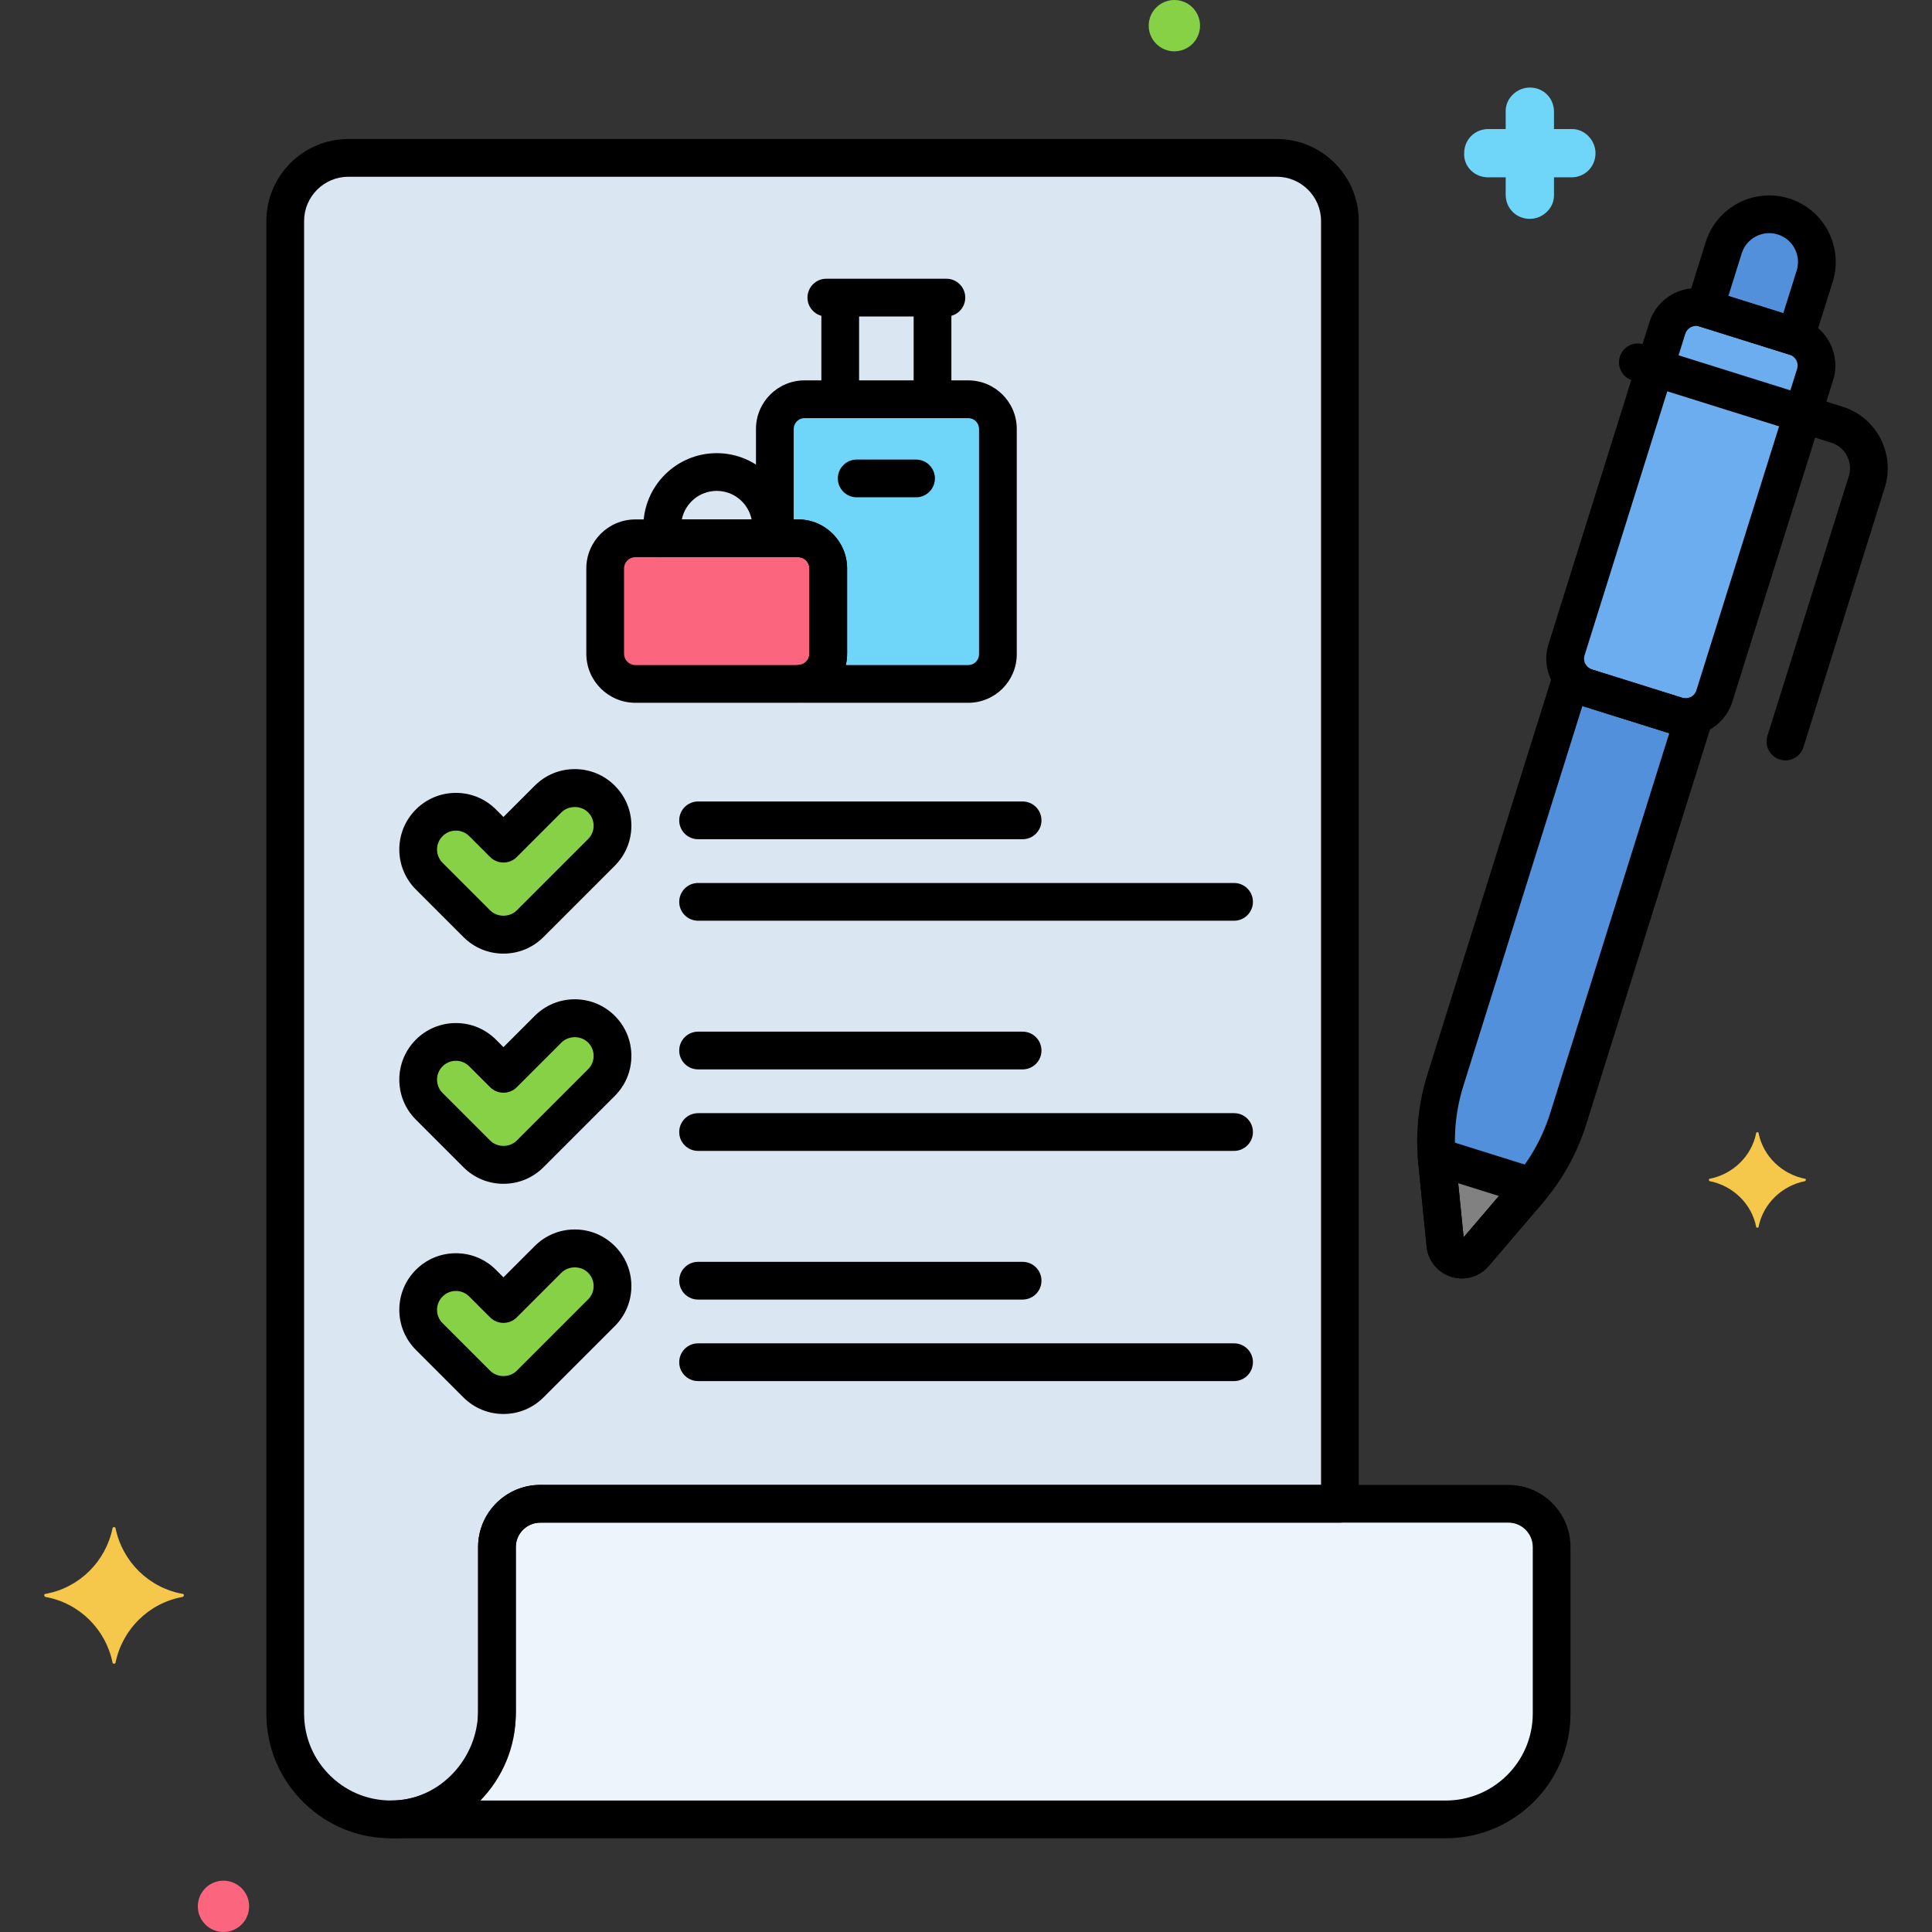 <svg height="512" viewBox="0 0 256 256" width="512" xmlns="http://www.w3.org/2000/svg"><rect x="0" y="0" width="256" height="256" fill="#333333" stroke="none"/><g id="Layer_4"><g><g><path d="m71.585 199.257c-3.168 0-5.736 2.568-5.736 5.736v21.664c0 7.553-5.804 14.052-13.349 14.407-8.055.379-14.705-6.039-14.705-14.011v-197.763c0-4.622 3.747-8.37 8.37-8.37h123.012c4.622 0 8.37 3.747 8.37 8.37v169.967z" fill="#dae6f1"/></g><g><path d="m225.927 40.87 11.967 3.749c2.104.659 3.275 2.899 2.616 5.004l-13.348 42.603c-.659 2.104-2.899 3.275-5.004 2.616l-11.967-3.749c-2.104-.659-3.275-2.899-2.616-5.004l13.348-42.603c.66-2.103 2.9-3.275 5.004-2.616z" fill="#6cadef"/></g><g><path d="m225.927 40.87 11.967 3.749c.015.005.027.013.042.018l2.519-8.04c1.043-3.328-.81-6.872-4.139-7.915-3.328-1.043-6.872.81-7.915 4.139l-2.519 8.04c.015.005.03.005.045.009z" fill="#5290db"/></g><g><path d="m222.159 94.843-11.967-3.749c-.802-.251-1.466-.734-1.947-1.35l-16.725 53.381c-1.089 3.476-1.464 7.136-1.101 10.761l1.104 11.046c.191 1.915 2.586 2.665 3.835 1.202l7.21-8.442c2.366-2.77 4.146-5.99 5.236-9.466l16.725-53.381c-.747.231-1.568.249-2.37-.002z" fill="#5290db"/></g><g><path d="m190.373 153.273c.016.204.025.409.046.613l1.104 11.046c.191 1.915 2.586 2.665 3.835 1.202l7.21-8.442c.133-.156.258-.318.387-.477z" fill="#818182"/></g><g><path d="m191.573 241.08h-139.751c7.747 0 14.027-6.28 14.027-14.027v-22.06c0-3.168 2.568-5.736 5.736-5.736h128.279c3.168 0 5.736 2.568 5.736 5.736v22.06c0 7.746-6.28 14.027-14.027 14.027z" fill="#edf4fc"/></g><g><path d="m105.749 90.624h-21.562c-2.207 0-3.997-1.789-3.997-3.997v-11.304c0-2.207 1.789-3.997 3.997-3.997h21.562c2.207 0 3.997 1.789 3.997 3.997v11.304c0 2.207-1.79 3.997-3.997 3.997z" fill="#fc657e"/></g><g><path d="m128.297 52.903h-21.696c-2.17 0-3.93 1.759-3.93 3.93v14.493h3.078c2.207 0 3.997 1.789 3.997 3.997v11.304c0 2.062-1.567 3.739-3.571 3.954.142.015.28.043.426.043h21.696c2.17 0 3.93-1.759 3.93-3.93v-29.86c0-2.171-1.76-3.931-3.93-3.931z" fill="#70d6f9"/></g><g><g><path d="m63.176 122.396-6.3-6.3c-1.953-1.953-1.953-5.119 0-7.071 1.951-1.952 5.119-1.952 7.07 0l2.765 2.765 5.915-5.915c1.951-1.952 5.119-1.952 7.07 0 1.953 1.953 1.953 5.119 0 7.071l-9.45 9.45c-1.952 1.953-5.119 1.952-7.07 0z" fill="#87d147"/></g></g><g><g><path d="m63.176 152.896-6.3-6.3c-1.953-1.953-1.953-5.119 0-7.071 1.951-1.952 5.119-1.952 7.07 0l2.765 2.765 5.915-5.915c1.951-1.952 5.119-1.952 7.07 0 1.953 1.953 1.953 5.119 0 7.071l-9.45 9.45c-1.952 1.953-5.119 1.952-7.07 0z" fill="#87d147"/></g></g><g><g><path d="m63.176 183.396-6.3-6.3c-1.953-1.953-1.953-5.119 0-7.071 1.951-1.952 5.119-1.952 7.07 0l2.765 2.765 5.915-5.915c1.951-1.952 5.119-1.952 7.07 0 1.953 1.953 1.953 5.119 0 7.071l-9.45 9.45c-1.952 1.953-5.119 1.952-7.07 0z" fill="#87d147"/></g></g><g><path d="m239.211 156.2c-3.1-.6-5.6-3-6.2-6.1 0-.1-.3-.1-.3 0-.6 3.1-3.1 5.5-6.2 6.1-.1 0-.1.2 0 .3 3.1.6 5.6 3 6.2 6.1 0 .1.3.1.3 0 .6-3.1 3.1-5.5 6.2-6.1.1-.1.1-.3 0-.3z" fill="#f5c84c"/></g><g><path d="m197.211 23.5h2.3v2.3c0 1.8 1.4 3.2 3.2 3.2 1.7 0 3.2-1.4 3.2-3.1v-.1-2.3h2.3c1.8 0 3.2-1.4 3.2-3.2 0-1.7-1.4-3.2-3.1-3.2h-.1-2.3v-2.3c0-1.8-1.4-3.2-3.2-3.2-1.7 0-3.2 1.4-3.2 3.1v.1 2.3h-2.3c-1.8 0-3.2 1.4-3.2 3.2-.1 1.7 1.3 3.2 3.2 3.2-.1 0-.1 0 0 0z" fill="#70d6f9"/></g><g><circle cx="29.611" cy="252.6" fill="#fc657e" r="3.4"/></g><g><circle cx="155.611" cy="3.4" fill="#87d147" r="3.4"/></g><g><path d="m6.011 211.2c4.5-.8 8-4.3 8.9-8.7 0-.2.4-.2.4 0 .9 4.4 4.4 7.9 8.9 8.7.2 0 .2.3 0 .4-4.5.8-8 4.3-8.9 8.7 0 .2-.4.2-.4 0-.9-4.4-4.4-7.9-8.9-8.7-.2-.1-.2-.4 0-.4z" fill="#f5c84c"/></g><g><path d="m51.811 243.58c-4.27 0-8.29-1.605-11.396-4.567-3.302-3.15-5.12-7.397-5.12-11.959v-197.764c0-5.994 4.876-10.87 10.87-10.87h123.012c5.993 0 10.869 4.876 10.869 10.87v169.967c0 1.381-1.119 2.5-2.5 2.5h-105.96c-1.784 0-3.236 1.452-3.236 3.236v21.664c0 9.064-6.91 16.489-15.732 16.904-.27.012-.54.019-.807.019zm-5.646-220.16c-3.236 0-5.87 2.633-5.87 5.87v197.763c0 3.182 1.269 6.144 3.571 8.341 2.302 2.196 5.316 3.318 8.517 3.172 6.047-.285 10.967-5.627 10.967-11.91v-21.664c0-4.542 3.694-8.236 8.236-8.236h103.46v-167.466c0-3.236-2.633-5.87-5.869-5.87z"/></g><g><path d="m223.349 97.526c-.642 0-1.293-.096-1.937-.297l-11.967-3.75c-1.655-.519-3.01-1.65-3.813-3.187-.804-1.538-.96-3.295-.441-4.951l13.348-42.602c.519-1.655 1.65-3.009 3.188-3.813 1.536-.803 3.294-.96 4.949-.442l11.967 3.749c3.416 1.071 5.325 4.721 4.255 8.137l-13.349 42.604c-.869 2.772-3.438 4.552-6.2 4.552zm1.382-54.339c-.237 0-.473.058-.689.171-.354.185-.613.496-.732.876l-13.348 42.604c-.119.381-.084.785.101 1.137.186.354.496.614.877.733l11.967 3.75c.786.246 1.625-.192 1.87-.978l13.349-42.603c.246-.785-.192-1.625-.979-1.871l-11.967-3.749s0 0-.001 0c-.147-.047-.297-.07-.448-.07z"/></g><g><path d="m237.936 47.138c-.267 0-.533-.042-.791-.128-.034-.011-.07-.024-.107-.039l-11.765-3.685c-.037-.01-.074-.02-.108-.03-.64-.192-1.177-.632-1.489-1.223-.313-.59-.378-1.281-.178-1.919l2.519-8.04c1.453-4.638 6.411-7.23 11.048-5.777 4.639 1.454 7.23 6.41 5.777 11.048l-2.52 8.04c-.201.64-.65 1.173-1.247 1.479-.357.181-.748.274-1.139.274zm-8.918-7.919 7.281 2.281 1.771-5.65c.629-2.007-.492-4.153-2.501-4.782-2.006-.629-4.151.493-4.781 2.5zm-3.135 1.642h.01z"/></g><g><path d="m193.699 169.4c-.468 0-.94-.07-1.403-.215-1.794-.563-3.074-2.134-3.261-4.005l-1.104-11.046c-.398-3.981.007-7.937 1.203-11.757l16.725-53.381c.277-.886 1.024-1.545 1.938-1.712.916-.168 1.845.188 2.417.919.19.244.435.414.726.504l11.967 3.75c.36.113.681.062.885 0 .888-.274 1.854-.033 2.509.625s.892 1.625.614 2.511l-16.725 53.381c-1.196 3.818-3.121 7.298-5.72 10.341l-7.21 8.442c-.906 1.061-2.213 1.643-3.561 1.643zm15.973-75.85-15.766 50.322c-.994 3.172-1.33 6.458-1 9.765l1.03 10.312 6.73-7.88c2.159-2.528 3.758-5.417 4.751-8.589l15.767-50.322z"/></g><g><path d="m236.58 100.758c-.248 0-.5-.037-.748-.115-1.318-.413-2.052-1.815-1.639-3.133l10.782-34.413c.584-1.863-.458-3.854-2.32-4.438l-26.378-8.264c-1.318-.413-2.052-1.815-1.639-3.133s1.82-2.049 3.133-1.638l26.378 8.264c4.494 1.408 7.005 6.21 5.598 10.704l-10.782 34.414c-.335 1.068-1.321 1.752-2.385 1.752z"/></g><g><path d="m111.335 54.771c-1.381 0-2.5-1.119-2.5-2.5v-12.238c0-1.381 1.119-2.5 2.5-2.5s2.5 1.119 2.5 2.5v12.238c0 1.381-1.119 2.5-2.5 2.5z"/></g><g><path d="m123.563 54.771c-1.381 0-2.5-1.119-2.5-2.5v-12c0-1.381 1.119-2.5 2.5-2.5s2.5 1.119 2.5 2.5v12c0 1.381-1.119 2.5-2.5 2.5z"/></g><g><path d="m125.402 41.933h-15.907c-1.381 0-2.5-1.119-2.5-2.5s1.119-2.5 2.5-2.5h15.907c1.381 0 2.5 1.119 2.5 2.5s-1.119 2.5-2.5 2.5z"/></g><g><path d="m121.381 65.894h-7.863c-1.381 0-2.5-1.119-2.5-2.5s1.119-2.5 2.5-2.5h7.863c1.381 0 2.5 1.119 2.5 2.5s-1.119 2.5-2.5 2.5z"/></g><g><path d="m102.185 73.826h-14.434c-1.381 0-2.5-1.119-2.5-2.5v-1.563c0-5.358 4.359-9.717 9.717-9.717s9.717 4.359 9.717 9.717v1.563c0 1.381-1.12 2.5-2.5 2.5zm-11.84-5h9.246c-.436-2.154-2.343-3.78-4.623-3.78-2.281-.001-4.188 1.626-4.623 3.78z"/></g><g><path d="m135.5 111.2h-43c-1.381 0-2.5-1.119-2.5-2.5s1.119-2.5 2.5-2.5h43c1.381 0 2.5 1.119 2.5 2.5s-1.119 2.5-2.5 2.5z"/></g><g><path d="m163.52 122h-71.02c-1.381 0-2.5-1.119-2.5-2.5s1.119-2.5 2.5-2.5h71.02c1.381 0 2.5 1.119 2.5 2.5s-1.12 2.5-2.5 2.5z"/></g><g><path d="m135.5 141.7h-43c-1.381 0-2.5-1.119-2.5-2.5s1.119-2.5 2.5-2.5h43c1.381 0 2.5 1.119 2.5 2.5s-1.119 2.5-2.5 2.5z"/></g><g><path d="m163.52 152.5h-71.02c-1.381 0-2.5-1.119-2.5-2.5s1.119-2.5 2.5-2.5h71.02c1.381 0 2.5 1.119 2.5 2.5s-1.12 2.5-2.5 2.5z"/></g><g><path d="m135.5 172.2h-43c-1.381 0-2.5-1.119-2.5-2.5s1.119-2.5 2.5-2.5h43c1.381 0 2.5 1.119 2.5 2.5s-1.119 2.5-2.5 2.5z"/></g><g><path d="m163.52 183h-71.02c-1.381 0-2.5-1.119-2.5-2.5s1.119-2.5 2.5-2.5h71.02c1.381 0 2.5 1.119 2.5 2.5s-1.12 2.5-2.5 2.5z"/></g><g><path d="m193.699 169.4c-.468 0-.94-.07-1.403-.215-1.794-.563-3.074-2.134-3.261-4.005l-1.104-11.046c-.017-.159-.027-.319-.038-.479l-.014-.191c-.063-.827.288-1.631.938-2.147s1.512-.676 2.303-.429l12.582 3.942c.793.249 1.41.874 1.648 1.669.237.795.065 1.657-.461 2.3l-.128.159c-.096.12-.191.24-.291.356l-7.211 8.443c-.905 1.061-2.212 1.643-3.56 1.643zm-.478-12.615.716 7.164 4.676-5.475z"/></g><g><path d="m191.573 243.58h-139.751c-1.381 0-2.5-1.119-2.5-2.5s1.119-2.5 2.5-2.5c6.356 0 11.527-5.171 11.527-11.527v-22.06c0-4.541 3.694-8.236 8.236-8.236h128.278c4.542 0 8.236 3.695 8.236 8.236v22.06c.002 9.113-7.412 16.527-16.526 16.527zm-127.918-5h127.918c6.356 0 11.527-5.171 11.527-11.527v-22.06c0-1.784-1.452-3.236-3.236-3.236h-128.278c-1.784 0-3.236 1.452-3.236 3.236v22.06c0 4.478-1.791 8.547-4.695 11.527z"/></g><g><path d="m105.749 93.124h-21.562c-3.582 0-6.497-2.915-6.497-6.497v-11.304c0-3.583 2.915-6.497 6.497-6.497h21.563c3.582 0 6.497 2.915 6.497 6.497v11.304c-.001 3.582-2.916 6.497-6.498 6.497zm-21.562-19.298c-.825 0-1.497.671-1.497 1.497v11.304c0 .826.672 1.497 1.497 1.497h21.563c.825 0 1.497-.671 1.497-1.497v-11.304c0-.826-.672-1.497-1.497-1.497z"/></g><g><path d="m128.297 93.124h-21.696c-.217 0-.427-.021-.636-.05-1.269-.14-2.26-1.216-2.258-2.493.002-1.276.932-2.35 2.2-2.486.764-.082 1.339-.713 1.339-1.468v-11.304c0-.826-.672-1.497-1.497-1.497h-3.078c-1.381 0-2.5-1.119-2.5-2.5v-14.493c0-3.545 2.885-6.43 6.43-6.43h21.696c3.545 0 6.43 2.885 6.43 6.43v29.86c0 3.546-2.885 6.431-6.43 6.431zm-16.225-5h16.225c.788 0 1.43-.641 1.43-1.43v-29.86c0-.789-.642-1.43-1.43-1.43h-21.696c-.788 0-1.43.642-1.43 1.43v11.992h.578c3.582 0 6.497 2.915 6.497 6.497v11.304c0 .514-.06 1.016-.174 1.497z"/></g><g><g><path d="m66.711 126.36c-2.004 0-3.887-.78-5.303-2.197h-.001l-6.299-6.299c-1.417-1.416-2.197-3.3-2.197-5.303s.78-3.887 2.197-5.304c1.415-1.416 3.299-2.196 5.303-2.196s3.888.78 5.304 2.197l.996.996 4.147-4.147c1.415-1.416 3.299-2.196 5.303-2.196s3.888.78 5.304 2.197c1.416 1.416 2.196 3.299 2.196 5.303s-.78 3.887-2.197 5.304l-9.45 9.449c-1.415 1.416-3.299 2.196-5.303 2.196zm-6.3-16.299c-.668 0-1.296.259-1.767.731-.474.473-.733 1.101-.733 1.769 0 .667.26 1.295.732 1.768l6.3 6.3h.001c.941.943 2.59.943 3.533 0l9.451-9.45c.473-.473.732-1.101.732-1.768s-.26-1.295-.732-1.768c-.943-.945-2.593-.944-3.534-.001l-5.916 5.916c-.977.976-2.559.976-3.535 0l-2.765-2.765c-.471-.473-1.099-.732-1.767-.732z"/></g></g><g><g><path d="m66.711 156.86c-2.004 0-3.887-.78-5.303-2.197h-.001l-6.299-6.299c-1.417-1.416-2.197-3.3-2.197-5.303s.78-3.887 2.197-5.304c1.415-1.416 3.299-2.196 5.303-2.196s3.888.78 5.304 2.197l.996.996 4.147-4.147c1.415-1.416 3.299-2.196 5.303-2.196s3.888.78 5.304 2.197c1.416 1.416 2.196 3.299 2.196 5.303s-.78 3.887-2.197 5.304l-9.45 9.449c-1.415 1.416-3.299 2.196-5.303 2.196zm-6.3-16.299c-.668 0-1.296.259-1.767.731-.474.473-.733 1.101-.733 1.769 0 .667.26 1.295.732 1.768l6.3 6.3h.001c.941.943 2.59.943 3.533 0l9.451-9.45c.473-.473.732-1.101.732-1.768s-.26-1.295-.732-1.768c-.943-.945-2.593-.944-3.534-.001l-5.916 5.916c-.977.976-2.559.976-3.535 0l-2.765-2.765c-.471-.473-1.099-.732-1.767-.732z"/></g></g><g><g><path d="m66.711 187.36c-2.004 0-3.887-.78-5.303-2.197h-.001l-6.299-6.299c-1.417-1.416-2.197-3.3-2.197-5.303s.78-3.887 2.197-5.304c1.415-1.416 3.299-2.196 5.303-2.196s3.888.78 5.304 2.197l.996.996 4.147-4.147c1.415-1.416 3.299-2.196 5.303-2.196s3.888.78 5.304 2.197c1.416 1.416 2.196 3.299 2.196 5.303s-.78 3.887-2.197 5.304l-9.45 9.449c-1.415 1.416-3.299 2.196-5.303 2.196zm-6.3-16.299c-.668 0-1.296.259-1.767.731-.474.473-.733 1.101-.733 1.769 0 .667.26 1.295.732 1.768l6.3 6.3h.001c.941.943 2.59.943 3.533 0l9.451-9.45c.473-.473.732-1.101.732-1.768s-.26-1.295-.732-1.768c-.943-.945-2.593-.944-3.534-.001l-5.916 5.916c-.977.976-2.559.976-3.535 0l-2.765-2.765c-.471-.473-1.099-.732-1.767-.732z"/></g></g></g></g></svg>